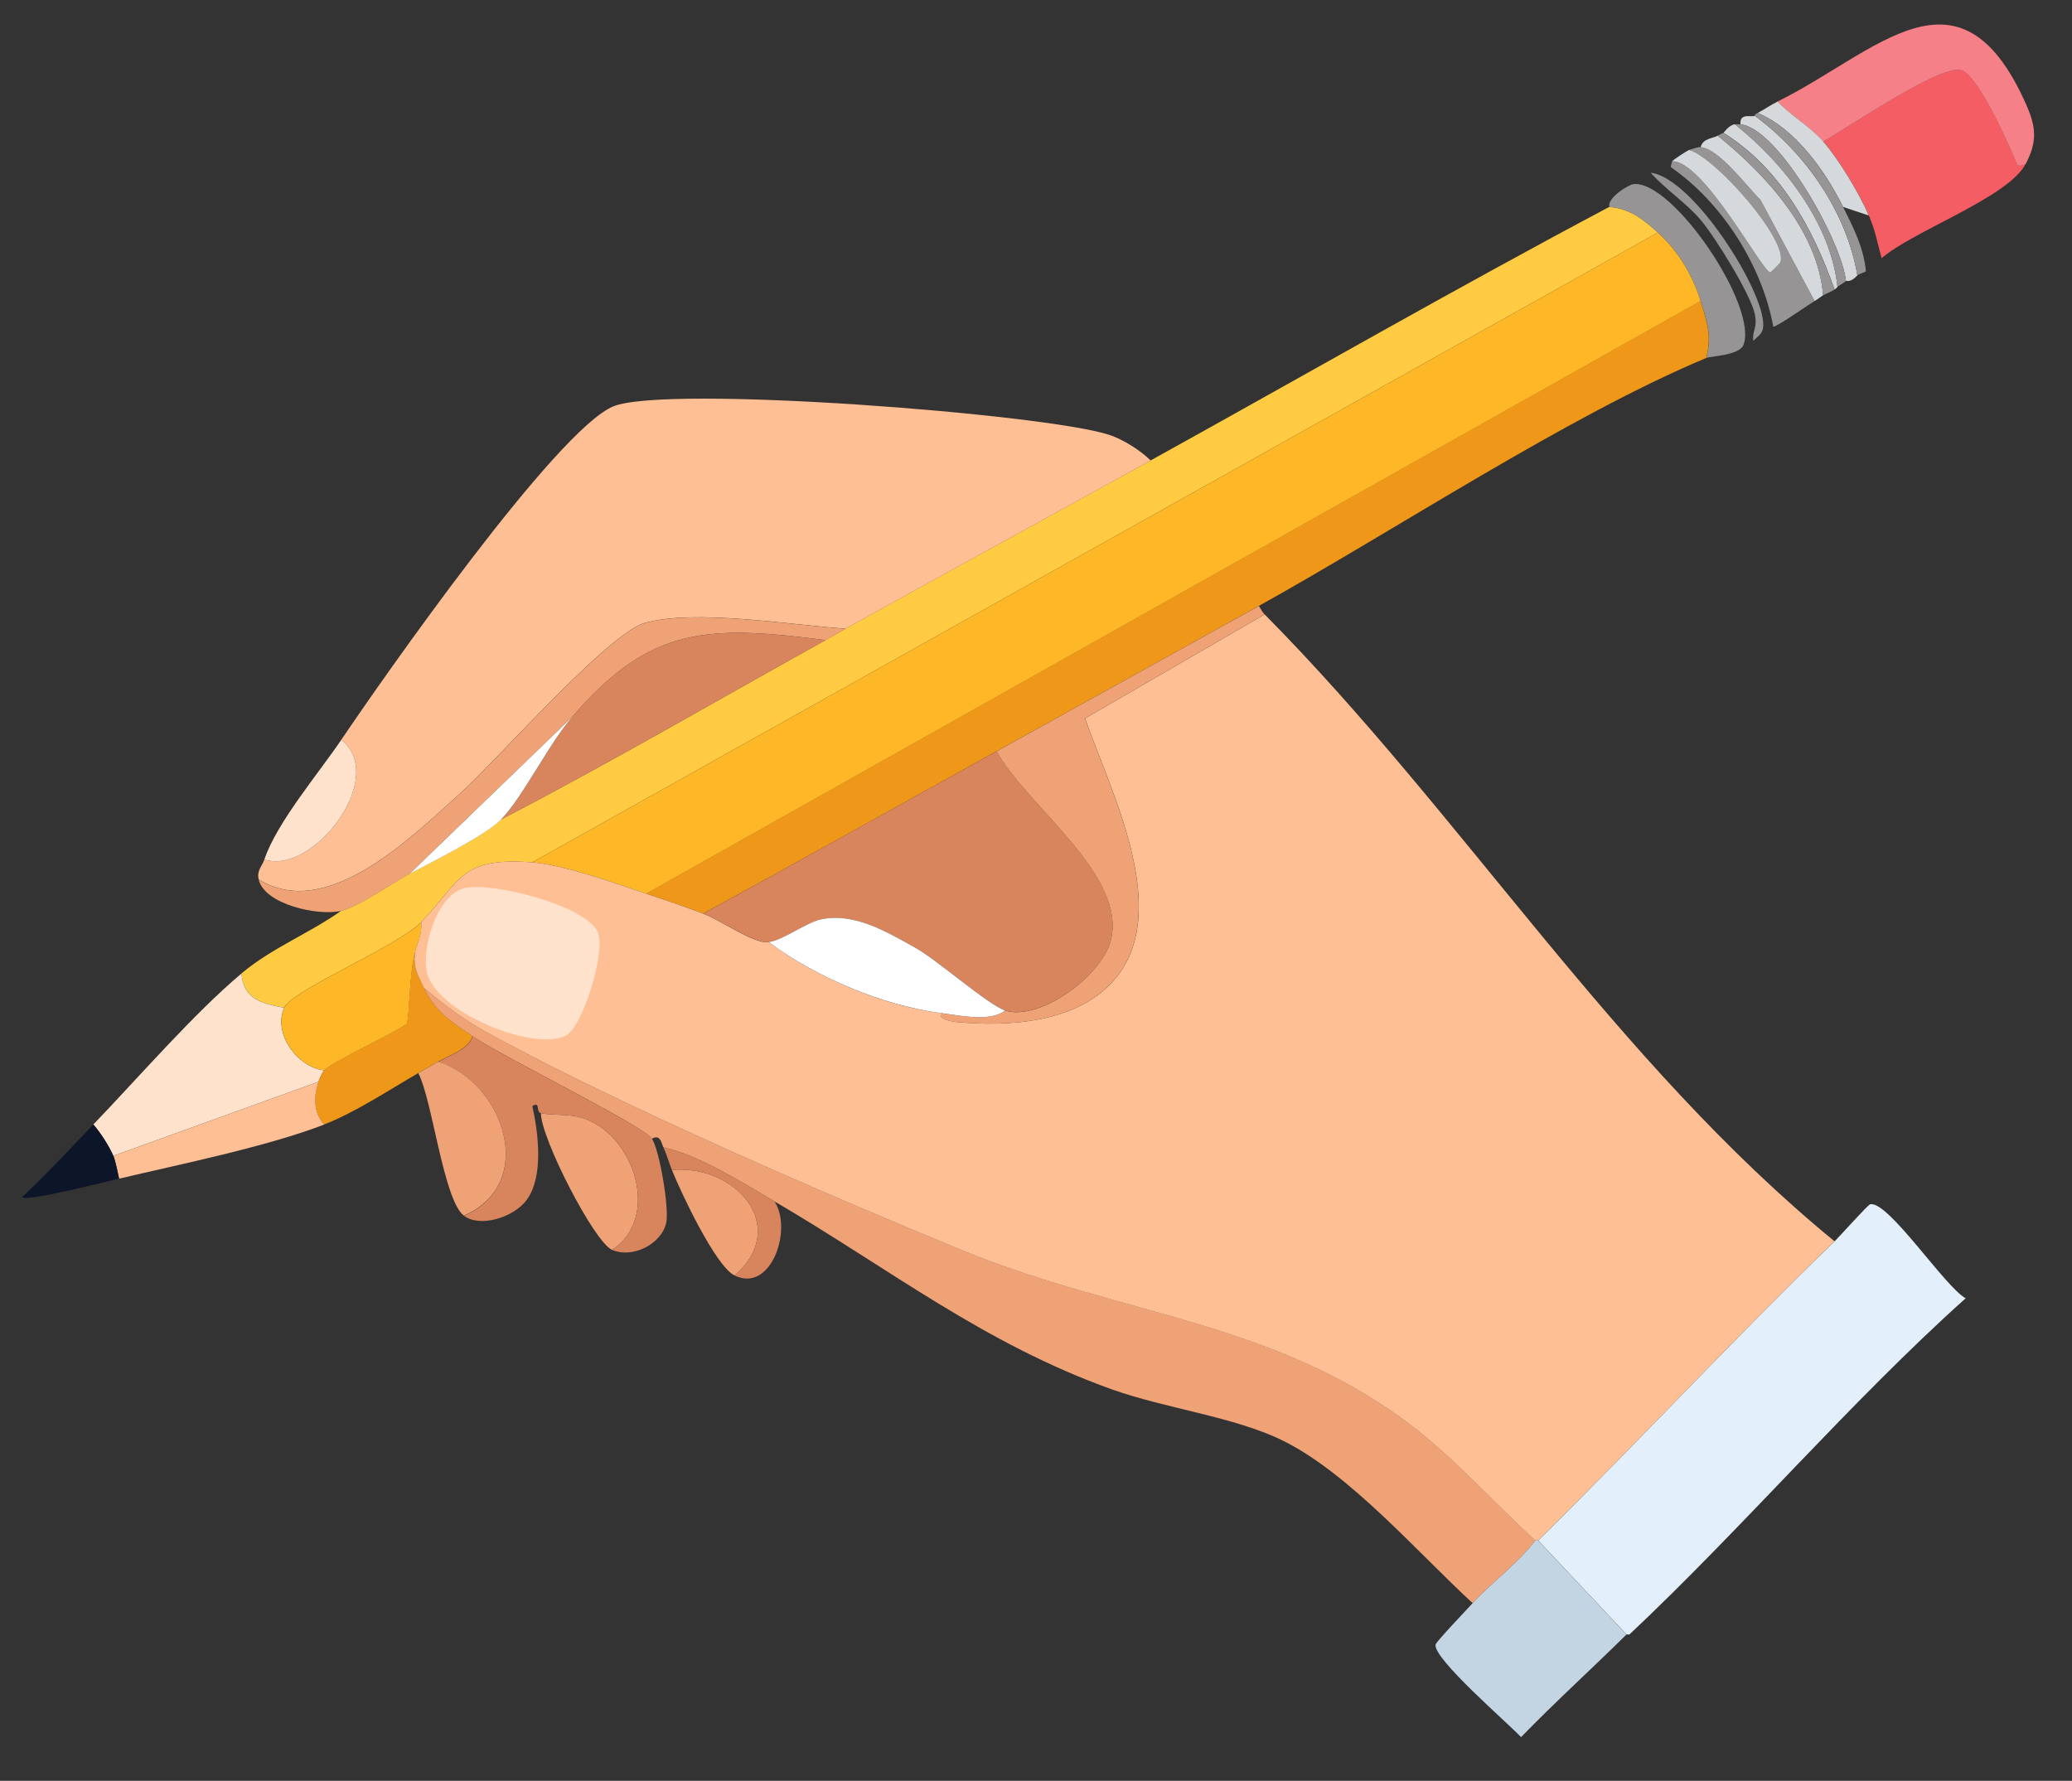 <?xml version="1.0" encoding="UTF-8"?>
<svg id="Layer_1" data-name="Layer 1" xmlns="http://www.w3.org/2000/svg" viewBox="0 0 228.13 196.08">
  <rect x="0" y="0" width="228.13" height="196.08" fill="#333333" stroke="none"/>
  <defs>
    <style>
      .cls-1 {
        fill: #ffcb42;
      }

      .cls-2 {
        fill: #ee9719;
      }

      .cls-3 {
        fill: #969494;
      }

      .cls-4 {
        fill: #fff;
      }

      .cls-5 {
        fill: #e3f0fb;
      }

      .cls-6 {
        fill: #0d1629;
      }

      .cls-7 {
        fill: #d8855d;
      }

      .cls-8 {
        fill: #fdbf93;
      }

      .cls-9 {
        fill: #ffe2cb;
      }

      .cls-10 {
        fill: #efa276;
      }

      .cls-11 {
        fill: #feb726;
      }

      .cls-12 {
        fill: #d5d9dc;
      }

      .cls-13 {
        fill: #c3d5e3;
      }

      .cls-14 {
        fill: #f68087;
      }

      .cls-15 {
        fill: #f35d63;
      }
    </style>
  </defs>
  <g>
    <g>
      <path class="cls-15" d="M223.01,18.08c-1.97,3.69-12.42,7.37-15.84,10.35-.53-1.88-.62-2.84-1.41-4.71-.99-2.35-3.34-6.25-5.02-8.16,2.63-1.39,12.85-8.51,15.22-7.84,1.79.51,5.01,7.73,5.8,9.57.31.71.22,1.23,1.26.78Z"/>
      <path class="cls-14" d="M223.01,18.08c-1.04.45-.95-.08-1.26-.78-.79-1.84-4.01-9.06-5.8-9.57-2.37-.67-12.58,6.45-15.22,7.84-1.45-1.65-3.52-2.8-5.02-4.39,10.9-5.38,19.98-16.12,27.3.16,1.16,2.57,1.36,4.2,0,6.75Z"/>
      <path class="cls-3" d="M187.87,39.41c.65-2.42.08-4.02-.63-6.28-.89-2.85-2.5-5.55-4.71-7.53-1.57-1.4-2.99-2.61-5.33-2.82-.29-.98,2.11-2.46,2.67-2.51,4.31-.42,13.75,13.48,12.08,17.73-.45,1.13-3.63,1.22-4.08,1.41Z"/>
      <path class="cls-3" d="M187.24,16.2c2.04.16,5.14,4.42,6.59,5.8l5.96,11.14c-.52.3-4.34,2.99-4.55,2.82-1.22-6.67-5.61-13.65-11.3-17.57l.16-.63c3.48-.12,10,12.31,10.82,12.24.08,0,1.07-1.03,1.1-1.1.93-2.44-7.15-11.58-10.04-12.39.37-.11.95-.34,1.26-.31Z"/>
      <path class="cls-12" d="M189.12,14.94c5.32,4.3,11.04,10.53,11.61,17.57-.28.17-.45.34-.94.63l-5.96-11.14c-1.44-1.38-4.55-5.64-6.59-5.8.26-.99,1.37-.95,1.88-1.26Z"/>
      <path class="cls-12" d="M184.1,17.77c.11-.18,1.66-1.19,1.88-1.26,2.89.81,10.97,9.95,10.04,12.39-.03.07-1.02,1.09-1.1,1.1-.82.07-7.35-12.36-10.82-12.24Z"/>
      <path class="cls-12" d="M193.2,12.75c5.65,4.16,10.1,10.62,11.3,17.57-.83.88-1.11.52-1.26.63-.4-4.22-7.4-16.84-11.61-17.26-.12-1.31,1.22-.75,1.57-.94Z"/>
      <path class="cls-12" d="M200.73,15.57c1.68,1.91,4.03,5.8,5.02,8.16l-2.82-.94c-1.94-3.92-5.27-8.65-9.41-10.35.65-.34,1.43-.88,2.2-1.26,1.5,1.59,3.57,2.74,5.02,4.39Z"/>
      <path class="cls-12" d="M202.3,31.57s0,.1-.31.31c-2.39-6.76-5.99-13.38-12.24-17.26.07-.03.59-.84,1.26-.94,5.39,4.27,10.55,10.92,11.3,17.88Z"/>
      <path class="cls-3" d="M202.93,22.79c1.15,2.32,2.25,4.43,2.51,7.06-.03.14-.76.28-.94.47-1.19-6.95-5.64-13.41-11.3-17.57.02-.01-.09-.11.31-.31,4.14,1.7,7.47,6.44,9.41,10.35Z"/>
      <path class="cls-3" d="M181.75,19.02c4.62.55,12.46,12.89,12.39,16.79-.02.98-.53,1.11-1.1,1.73-.14-1.22.5-1.36.16-2.98-.45-2.16-4.41-8.54-5.96-10.35-1.66-1.94-3.81-3.3-5.49-5.18Z"/>
      <path class="cls-3" d="M191.63,13.69c4.21.42,11.21,13.04,11.61,17.26-.43.33-.65.42-.94.63-.75-6.96-5.91-13.61-11.3-17.88.19-.03.43-.02.63,0Z"/>
      <path class="cls-3" d="M201.98,31.88c-.43.29-1.01.48-1.26.63-.57-7.04-6.28-13.27-11.61-17.57.19-.11.42-.22.63-.31,6.25,3.88,9.84,10.49,12.24,17.26Z"/>
      <g>
        <path class="cls-1" d="M177.2,22.79c2.34.21,3.77,1.42,5.33,2.82L58.6,94.95c-8.01-.61-7.85,2.05-12.24,6.59-2.55,2.64-14.18,7.46-15.06,9.41-2.36-.42-4.5-.9-4.71-3.77,3.37-2.83,7.43-4.38,10.98-6.9,1.95-.47,5.57-3.04,7.53-4.08,2.43-1.29,8.32-4.21,10.04-5.96,12.09-6.28,23.86-13.16,35.77-19.77.73-.41,1.47-.85,2.2-1.26,11.17-6.2,22.39-12.33,33.57-18.51,16.83-9.31,33.52-18.91,50.51-27.92Z"/>
        <path class="cls-2" d="M187.87,39.41c-15.27,6.39-34.27,18.97-49.26,27.3-9.61,5.34-19.25,10.67-28.87,16-10.76,5.97-21.52,11.98-32.32,17.88-2.03-.77-4.22-1.5-6.28-2.2l116.09-65.26c.7,2.25,1.27,3.85.63,6.28Z"/>
        <path class="cls-9" d="M31.3,110.95c-1.29,2.84,1.45,6.58,4.39,6.9-.16.17-.54.98-.63,1.26l-22.59,8.16c-.46-1.08-1.4-2.55-2.2-3.45,4.88-5.07,11.1-12.26,16.32-16.63.2,2.87,2.35,3.34,4.71,3.77Z"/>
        <path class="cls-2" d="M46.68,108.75c1.25,2.69,3.06,3.74,5.33,5.33-.33,1.41-2.56,2.12-3.77,2.82-.72.42-1.47.84-2.2,1.26-3.18,1.84-6.97,4.35-10.35,5.65-1.2-1.29-1.18-3.06-.63-4.71.09-.27.47-1.08.63-1.26.91-1.02,8.88-4.62,9.1-5.18.3-.76.26-5.6.94-8-.32,1.84.26,2.62.94,4.08Z"/>
        <path class="cls-8" d="M35.07,119.11c-.55,1.64-.57,3.41.63,4.71-6.31,2.43-15.82,4.36-22.59,5.96-.13-.62-.41-2.01-.63-2.51l22.59-8.16Z"/>
        <path class="cls-6" d="M12.48,127.26c.22.5.5,1.89.63,2.51-1.37.32-10.31,2.61-10.67,2.04,2.72-2.56,5.26-5.31,7.84-8,.79.9,1.73,2.38,2.2,3.45Z"/>
        <path class="cls-11" d="M187.24,33.14l-116.09,65.26c-3.44-1.16-9.06-3.18-12.55-3.45L182.53,25.61c2.21,1.98,3.82,4.68,4.71,7.53Z"/>
        <path class="cls-11" d="M45.74,104.67c-.68,2.4-.64,7.24-.94,8-.22.55-8.19,4.16-9.1,5.18-2.95-.33-5.68-4.06-4.39-6.9.88-1.95,12.51-6.78,15.06-9.41.15,1.12-.34,2.11-.63,3.14Z"/>
      </g>
    </g>
    <g>
      <path class="cls-10" d="M67.39,137.62c-1.98-.86-7.84-12.32-7.84-15.06,1.41.32,3.11,0,4.86.63,5.43,1.96,8.36,10.88,2.98,14.43Z"/>
      <g>
        <path class="cls-10" d="M169.04,169.62c-1.99,2.58-4.72,4.53-6.9,6.9-6.02-5.54-13.54-14.25-20.86-17.88-5.33-2.64-12.95-3.55-18.83-5.65-14.11-5.03-24.58-13.34-37.18-20.71-3.73-2.18-8.21-5.03-12.24-5.96-.22-.49-.32-1.46-1.26-.94-.95-1.45-16.72-9.17-19.77-11.3-2.28-1.59-4.08-2.64-5.33-5.33,2.62,2.23,4.66,3.69,7.69,5.33,14.55,7.89,35.95,17.14,51.46,23.53,17.89,7.37,35.24,7.85,50.51,20.08,4.52,3.62,8.42,8.05,12.71,11.92Z"/>
        <path class="cls-10" d="M80.88,140.44c-2.11-1.03-5.95-9.24-6.9-11.61,6.91-.67,13.11,6.16,6.9,11.61Z"/>
        <path class="cls-7" d="M85.27,132.28c2.03,3.05-.36,10.13-4.39,8.16,6.2-5.45.01-12.28-6.9-11.61-.33-.83-.57-1.7-.94-2.51,4.03.93,8.51,3.78,12.24,5.96Z"/>
        <g>
          <path class="cls-8" d="M201.98,136.68c-11.09,10.74-21.64,22.1-32.63,32.94h-.31c-4.29-3.87-8.19-8.3-12.71-11.92-15.28-12.23-32.63-12.71-50.51-20.08-15.51-6.39-36.91-15.65-51.46-23.53-3.03-1.64-5.07-3.11-7.69-5.33-.68-1.46-1.26-2.23-.94-4.08.29-1.03.78-2.01.63-3.14,4.39-4.54,4.23-7.2,12.24-6.59,3.49.27,9.11,2.29,12.55,3.45,2.06.69,4.25,1.43,6.28,2.2s5.57,3.35,7.22,3.14c5.24,3.9,12.56,7.02,19.14,7.84-.79.63,1.32.93,1.41.94,5.82.56,13.3.12,17.41-4.55,6.64-7.54-.34-20.82-3.14-28.87l19.77-11.45c21.92,22.15,38.51,49.17,62.75,69.03Z"/>
          <path class="cls-9" d="M51.23,97.77c3.03-.67,13.32,1.95,14.59,4.86.91,2.1-1.66,10.58-3.61,11.45-3.77,1.68-14.31-2.76-15.22-7.06-.58-2.72,1.14-8.57,4.24-9.26Z"/>
        </g>
      </g>
      <g>
        <path class="cls-8" d="M126.68,50.71c-11.18,6.18-22.4,12.31-33.57,18.51-5.88-.39-16.6-2.19-22.12-.63-4.05,1.15-16.31,15.17-20.39,18.83-5.41,4.84-14.63,14.05-22.12,9.41-.23-.99.39-1.47.63-2.2,5.28,1.81,13.69-9,8.47-13.18,4.59-6.8,23.71-34.16,29.96-36.71,5.88-2.4,47.53.83,54.59,3.14,1.49.49,3.43,1.69,4.55,2.82Z"/>
        <path class="cls-10" d="M139.23,67.65l-19.77,11.45c2.8,8.05,9.78,21.32,3.14,28.87-4.11,4.67-11.6,5.11-17.41,4.55-.09,0-2.21-.31-1.41-.94,1.93.24,5.32.95,6.9-.31,3.79,1.19,10.6-3.8,11.61-7.69,1.87-7.24-9.37-14.9-12.55-20.86,9.62-5.33,19.25-10.66,28.87-16,.15.28.42.73.63.94Z"/>
        <path class="cls-10" d="M93.11,69.22c-.73.4-1.46.85-2.2,1.26-12.98-1.67-19.33-1.55-27.92,8.47l-17.88,17.26c-1.96,1.04-5.58,3.61-7.53,4.08-2.57.61-8.47-.72-9.1-3.45,7.49,4.64,16.71-4.57,22.12-9.41,4.08-3.65,16.35-17.68,20.39-18.83,5.52-1.56,16.24.24,22.12.63Z"/>
        <path class="cls-7" d="M71.78,125.38c.85,1.3,1.92,7.7,1.57,9.26-.53,2.37-3.72,3.95-5.96,2.98,5.38-3.55,2.45-12.47-2.98-14.43-1.75-.63-3.45-.31-4.86-.63-.59-.13,0-1.32-.94-.78.66,2.98,1.27,7.78-.63,10.35-1.43,1.93-5.14,3.07-6.9,1.73,8.16-3.51,4.4-14.65-2.82-16.94,1.21-.71,3.43-1.41,3.77-2.82,3.05,2.13,18.82,9.85,19.77,11.3Z"/>
        <path class="cls-10" d="M51.07,133.85c-2.25-1.72-3.48-12.84-5.02-15.69.73-.42,1.47-.83,2.2-1.26,7.23,2.3,10.98,13.43,2.82,16.94Z"/>
        <path class="cls-9" d="M29.11,94.63c1.36-4.06,5.99-9.5,8.47-13.18,5.22,4.18-3.19,14.99-8.47,13.18Z"/>
        <path class="cls-7" d="M110.68,111.26c-1.82-.57-7.5-5.57-9.88-6.9-3.17-1.76-6.69-3.89-10.35-3.14-1.7.35-4.22,2.3-5.8,2.51s-5.27-2.4-7.22-3.14c10.8-5.9,21.55-11.92,32.32-17.88,3.18,5.96,14.42,13.62,12.55,20.86-1,3.89-7.82,8.87-11.61,7.69Z"/>
        <path class="cls-4" d="M110.68,111.26c-1.58,1.27-4.97.56-6.9.31-6.58-.83-13.9-3.94-19.14-7.84,1.59-.21,4.1-2.16,5.8-2.51,3.66-.75,7.19,1.38,10.35,3.14,2.39,1.33,8.06,6.33,9.88,6.9Z"/>
        <path class="cls-7" d="M90.92,70.48c-11.91,6.6-23.68,13.48-35.77,19.77,2.41-2.46,5.23-8.24,7.84-11.3,8.59-10.02,14.94-10.14,27.92-8.47Z"/>
        <path class="cls-4" d="M62.99,78.95c-2.62,3.05-5.43,8.83-7.84,11.3-1.72,1.75-7.61,4.67-10.04,5.96l17.88-17.26Z"/>
      </g>
    </g>
  </g>
  <g>
    <path class="cls-5" d="M216.42,142.95c-12.69,11.38-24.54,25.28-37.02,37.02h-.31l-9.73-10.35c10.99-10.84,21.54-22.21,32.63-32.94.61-.59,3.65-4.02,3.92-4.08,1.97-.43,8.21,9.08,10.51,10.35Z"/>
    <path class="cls-13" d="M179.08,179.97c-3.83,3.78-7.86,7.44-11.61,11.3-1.53-1.63-9.71-8.66-9.41-10.2.06-.3,3.51-3.93,4.08-4.55,2.18-2.37,4.92-4.32,6.9-6.9h.31l9.73,10.35Z"/>
  </g>
</svg>